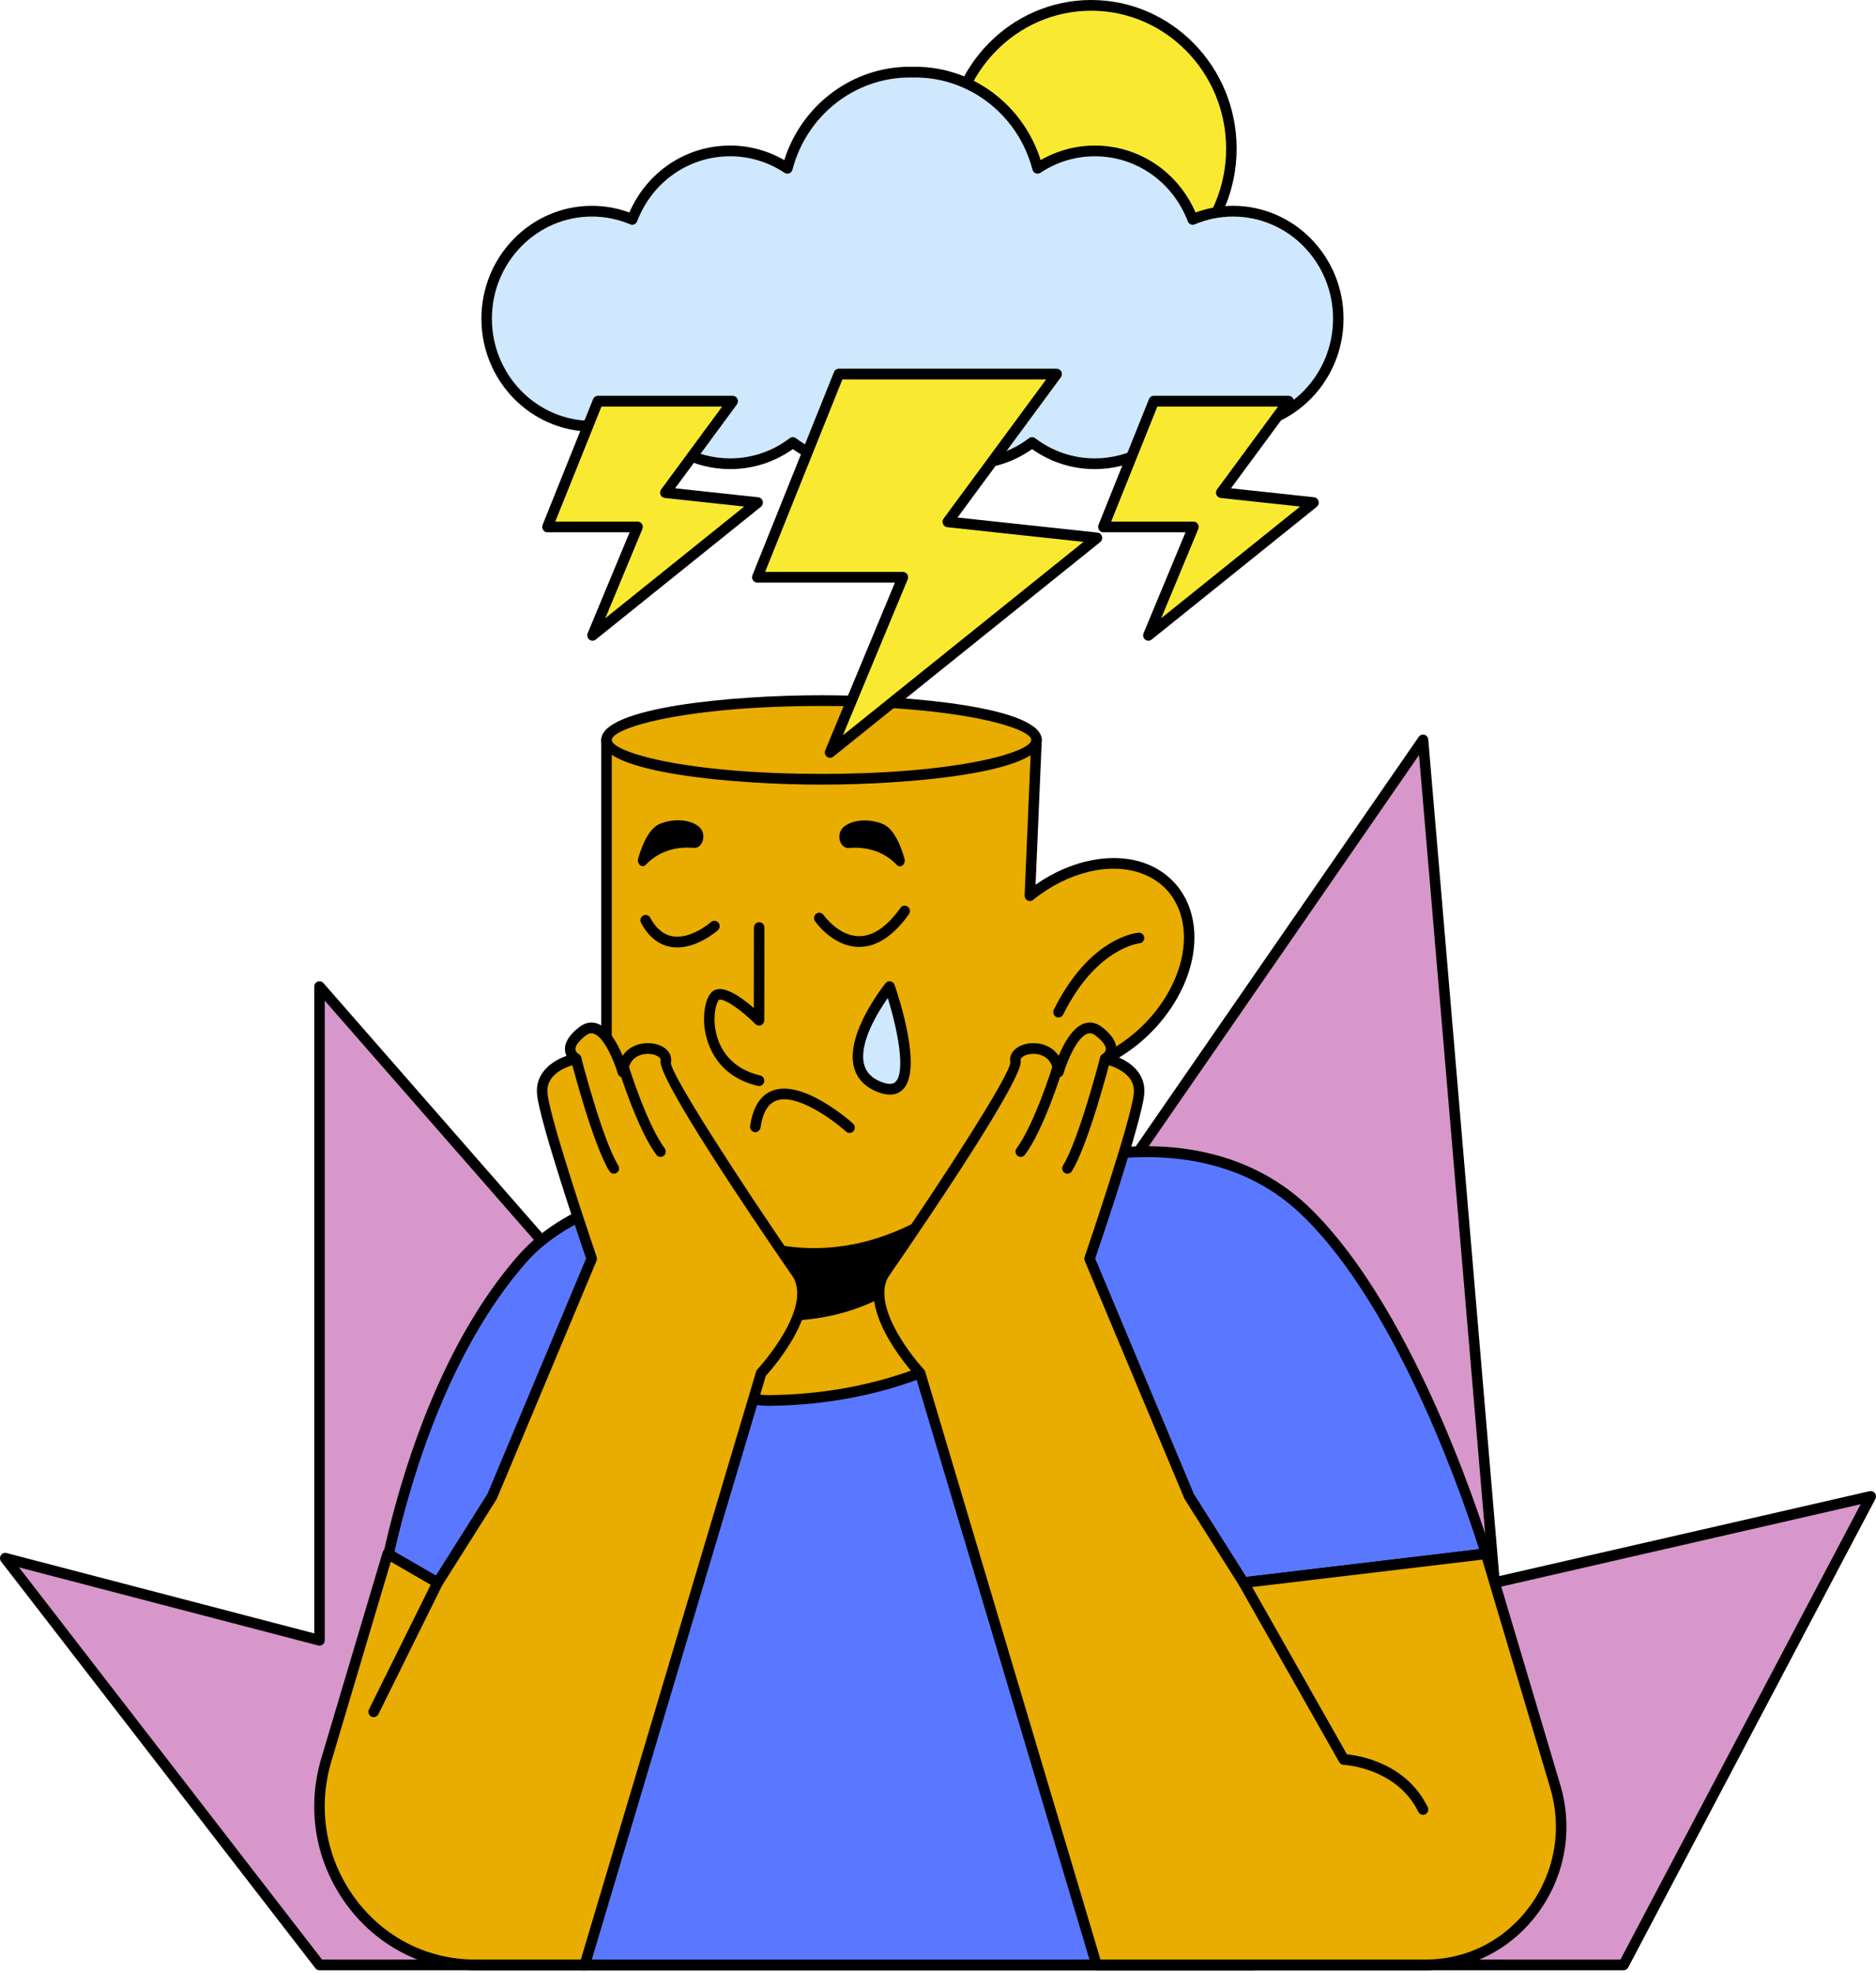 <svg width="136" height="143" viewBox="0 0 136 143" fill="none" xmlns="http://www.w3.org/2000/svg">
<g clip-path="url(#clip0_101_3942)">
<path d="M23.162 142.432H117.7L135.62 108.471L108.35 114.722L103.162 53.636L60.947 114.722L23.162 71.517V118.9L0.38 112.953L23.162 142.432Z" fill="#D797CA"/>
<path d="M117.701 142.821H23.162C23.046 142.821 22.936 142.766 22.864 142.673L0.082 113.194C-0.019 113.063 -0.027 112.881 0.061 112.741C0.151 112.602 0.317 112.536 0.474 112.576L22.782 118.399V71.517C22.782 71.356 22.879 71.212 23.026 71.154C23.174 71.095 23.341 71.138 23.446 71.258L60.911 114.099L102.852 53.411C102.944 53.278 103.108 53.219 103.262 53.261C103.416 53.303 103.527 53.439 103.541 53.602L108.691 114.246L135.536 108.092C135.682 108.059 135.832 108.115 135.923 108.236C136.013 108.358 136.025 108.522 135.954 108.656L118.035 142.617C117.969 142.742 117.84 142.821 117.7 142.821L117.701 142.821ZM23.347 142.043H117.474L134.889 109.037L108.433 115.102C108.326 115.128 108.214 115.103 108.125 115.036C108.037 114.97 107.981 114.868 107.971 114.756L102.873 54.728L61.257 114.947C61.19 115.043 61.084 115.104 60.968 115.111C60.854 115.116 60.741 115.07 60.663 114.982L23.543 72.536V118.9C23.543 119.02 23.488 119.133 23.395 119.207C23.303 119.28 23.184 119.307 23.068 119.276L1.376 113.614L23.346 142.043L23.347 142.043Z" fill="black"/>
<path d="M74.001 85.181C74.001 85.181 86.466 79.98 94.58 87.733C102.695 95.484 107.727 112.629 107.727 112.629L88.871 114.876L90.864 142.432H42.305L43.968 117.53L27.09 118.814C27.09 118.814 28.865 101.517 37.874 91.241C46.225 81.716 74.001 85.181 74.001 85.181L74.001 85.181Z" fill="#5A78FF"/>
<path d="M90.864 142.821H42.305C42.199 142.821 42.099 142.776 42.027 142.697C41.955 142.619 41.918 142.513 41.925 142.406L43.559 117.951L27.118 119.201C27.006 119.208 26.895 119.167 26.817 119.084C26.738 119.001 26.7 118.888 26.712 118.773C26.73 118.599 28.604 101.232 37.591 90.982C41.125 86.95 48.347 84.686 59.054 84.251C66.473 83.951 73.077 84.681 73.95 84.784C74.508 84.562 77.421 83.466 81.218 83.162C86.728 82.72 91.442 84.203 94.84 87.449C102.936 95.183 108.04 112.345 108.091 112.517C108.123 112.627 108.106 112.746 108.044 112.843C107.983 112.939 107.882 113.002 107.771 113.015L89.277 115.219L91.243 142.403C91.251 142.511 91.215 142.617 91.143 142.697C91.07 142.776 90.97 142.821 90.864 142.821L90.864 142.821ZM42.712 142.043H90.454L88.492 114.905C88.477 114.696 88.624 114.514 88.827 114.489L107.226 112.297C106.37 109.562 101.543 94.916 94.321 88.016C86.474 80.521 74.267 85.489 74.145 85.541C74.085 85.566 74.019 85.575 73.955 85.567C73.886 85.558 66.941 84.709 59.075 85.028C48.734 85.449 41.5 87.687 38.157 91.501C30.149 100.636 27.887 115.577 27.524 118.391L43.94 117.142C44.05 117.136 44.158 117.175 44.237 117.254C44.315 117.334 44.355 117.444 44.348 117.556L42.712 142.043Z" fill="black"/>
<path d="M51.608 78.237L50.362 96.008C50.362 96.008 51.228 101.558 55.752 101.517C69.375 101.392 76.078 93.546 76.078 93.546L75.064 71.517L51.608 78.237L51.608 78.237Z" fill="#E9AC00"/>
<path d="M55.701 101.905C50.951 101.905 49.995 96.128 49.986 96.069C49.981 96.04 49.98 96.01 49.982 95.98L51.229 78.209C51.24 78.045 51.351 77.907 51.506 77.863L74.961 71.143C75.073 71.109 75.192 71.133 75.287 71.202C75.38 71.271 75.438 71.381 75.444 71.499L76.458 93.528C76.462 93.628 76.429 93.726 76.365 93.801C76.296 93.881 69.392 101.781 55.755 101.905H55.702H55.701ZM50.744 95.989C50.837 96.519 51.755 101.128 55.702 101.128H55.748C68.163 101.014 74.808 94.351 75.691 93.402L74.706 72.024L51.968 78.537L50.744 95.989Z" fill="black"/>
<path d="M82.95 62.969C80.424 62.009 77.193 62.874 74.659 64.927L75.142 53.636H43.968V75.214C43.961 83.986 50.979 91.38 59.561 91.24C67.273 91.113 73.601 85.167 74.529 77.508C77.958 78.424 82.423 76.31 84.774 72.552C87.254 68.585 86.438 64.295 82.95 62.969L82.95 62.969Z" fill="#E9AC00"/>
<path d="M59.318 91.63C55.258 91.63 51.404 89.996 48.437 87.01C45.352 83.904 43.584 79.605 43.588 75.213V53.636C43.588 53.421 43.759 53.247 43.969 53.247H75.142C75.246 53.247 75.345 53.29 75.417 53.367C75.489 53.443 75.527 53.547 75.522 53.653L75.074 64.13C77.662 62.313 80.731 61.712 83.082 62.605C84.632 63.194 85.768 64.38 86.28 65.946C86.952 67.997 86.52 70.481 85.094 72.762C82.751 76.509 78.414 78.69 74.849 77.981C73.712 85.667 67.215 91.503 59.566 91.629C59.484 91.63 59.401 91.63 59.318 91.63ZM44.349 54.024V75.213C44.346 79.398 46.031 83.496 48.971 86.456C51.851 89.355 55.623 90.911 59.554 90.851C66.966 90.73 73.241 84.972 74.151 77.46C74.165 77.349 74.225 77.249 74.315 77.186C74.405 77.123 74.518 77.103 74.625 77.132C77.908 78.007 82.225 75.905 84.453 72.342C85.754 70.262 86.157 68.02 85.559 66.192C85.114 64.835 84.166 63.846 82.817 63.334C80.512 62.456 77.401 63.201 74.896 65.231C74.779 65.325 74.619 65.341 74.487 65.273C74.354 65.203 74.273 65.062 74.279 64.909L74.745 54.024H44.349V54.024Z" fill="black"/>
<path d="M76.735 73.754C76.677 73.754 76.618 73.741 76.563 73.712C76.376 73.615 76.301 73.381 76.396 73.189C79.003 67.938 82.399 67.617 82.543 67.605C82.753 67.597 82.935 67.75 82.951 67.964C82.967 68.177 82.811 68.363 82.603 68.38C82.572 68.383 79.473 68.711 77.074 73.542C77.007 73.676 76.873 73.754 76.735 73.754L76.735 73.754Z" fill="black"/>
<path d="M61.548 61.468C62.444 61.391 63.883 61.504 65.026 62.706C65.282 62.975 65.683 62.635 65.57 62.242C65.271 61.195 64.771 60.039 63.983 59.722C63.039 59.343 61.841 59.378 61.165 59.939C60.583 60.422 60.861 61.528 61.548 61.469L61.548 61.468Z" fill="black"/>
<path d="M50.289 61.459C49.393 61.38 47.955 61.49 46.809 62.69C46.553 62.959 46.152 62.618 46.266 62.225C46.567 61.179 47.069 60.024 47.857 59.708C48.802 59.331 50 59.367 50.674 59.929C51.256 60.414 50.976 61.519 50.289 61.459Z" fill="black"/>
<path d="M55.025 78.724C54.997 78.724 54.968 78.721 54.939 78.714C51.58 77.919 51.114 75.103 51.051 74.259C50.973 73.207 51.221 72.007 51.846 71.752C52.588 71.448 53.834 72.36 54.648 73.071L54.654 67.234C54.654 67.02 54.824 66.846 55.034 66.846H55.034C55.244 66.846 55.414 67.02 55.414 67.235L55.409 73.952C55.409 74.108 55.317 74.249 55.176 74.309C55.035 74.369 54.873 74.339 54.763 74.23C53.688 73.162 52.461 72.339 52.128 72.474C51.97 72.578 51.668 73.461 51.859 74.611C52.026 75.612 52.67 77.379 55.111 77.957C55.316 78.006 55.443 78.214 55.395 78.423C55.355 78.603 55.198 78.724 55.025 78.724Z" fill="black"/>
<path d="M61.588 82.124C61.498 82.124 61.408 82.092 61.336 82.027C60.433 81.214 57.761 79.226 56.274 79.782C55.672 80.007 55.288 80.664 55.131 81.737C55.1 81.95 54.903 82.09 54.699 82.064C54.491 82.033 54.348 81.835 54.379 81.623C54.58 80.246 55.129 79.381 56.014 79.052C58.229 78.221 61.693 81.312 61.839 81.444C61.997 81.586 62.012 81.832 61.873 81.993C61.798 82.08 61.693 82.124 61.588 82.124Z" fill="black"/>
<path d="M62.287 68.64C62.279 68.64 62.272 68.639 62.264 68.639C60.383 68.625 59.134 66.85 59.082 66.774C58.96 66.599 59.001 66.357 59.172 66.233C59.344 66.109 59.581 66.15 59.702 66.325C59.713 66.34 60.785 67.854 62.274 67.862C62.279 67.862 62.283 67.862 62.287 67.862C63.3 67.862 64.307 67.171 65.279 65.808C65.404 65.634 65.641 65.596 65.811 65.723C65.981 65.849 66.018 66.093 65.894 66.266C64.77 67.841 63.557 68.64 62.287 68.64Z" fill="black"/>
<path d="M49.093 68.678C48.932 68.678 48.768 68.665 48.605 68.635C47.726 68.476 47.009 67.892 46.473 66.9C46.372 66.712 46.439 66.475 46.622 66.372C46.807 66.268 47.037 66.336 47.139 66.524C47.558 67.3 48.095 67.753 48.735 67.869C50.083 68.114 51.529 66.853 51.543 66.84C51.703 66.699 51.943 66.716 52.08 66.879C52.217 67.04 52.201 67.286 52.043 67.427C51.98 67.483 50.618 68.678 49.093 68.678Z" fill="black"/>
<path d="M59.555 56.486C68.164 56.486 75.142 55.21 75.142 53.635C75.142 52.061 68.164 50.785 59.555 50.785C50.947 50.785 43.968 52.061 43.968 53.635C43.968 55.21 50.947 56.486 59.555 56.486Z" fill="#E9AC00"/>
<path d="M59.556 56.875C53.138 56.875 43.588 56.013 43.588 53.636C43.588 51.259 53.138 50.396 59.556 50.396C65.974 50.396 75.523 51.259 75.523 53.636C75.523 56.013 65.974 56.875 59.556 56.875ZM59.556 51.174C49.572 51.174 44.349 52.777 44.349 53.636C44.349 54.495 49.572 56.098 59.556 56.098C69.54 56.098 74.762 54.495 74.762 53.636C74.762 52.777 69.54 51.174 59.556 51.174Z" fill="black"/>
<path d="M50.989 88.634V94.453C50.989 94.453 64.361 99.563 70.904 85.822C70.904 85.822 62.209 94.995 50.989 88.634Z" fill="black"/>
<path d="M56.68 95.743C53.366 95.743 50.913 94.839 50.856 94.817C50.707 94.76 50.609 94.615 50.609 94.453V88.633C50.609 88.496 50.68 88.368 50.796 88.298C50.911 88.228 51.055 88.227 51.174 88.293C62.012 94.441 70.546 85.641 70.631 85.551C70.762 85.414 70.969 85.394 71.123 85.503C71.276 85.613 71.328 85.82 71.247 85.992C67.416 94.036 61.234 95.743 56.68 95.743L56.68 95.743ZM51.369 94.177C53.151 94.778 63.508 97.728 69.611 87.442C66.627 89.714 59.682 93.65 51.369 89.282V94.177Z" fill="black"/>
<path d="M79.107 21.157C84.718 21.157 89.267 16.508 89.267 10.773C89.267 5.038 84.718 0.389 79.107 0.389C73.495 0.389 68.946 5.038 68.946 10.773C68.946 16.508 73.495 21.157 79.107 21.157Z" fill="#F9EA31"/>
<path d="M79.107 21.546C73.294 21.546 68.566 16.713 68.566 10.773C68.566 4.833 73.294 0 79.107 0C84.919 0 89.648 4.833 89.648 10.773C89.648 16.714 84.919 21.546 79.107 21.546ZM79.107 0.777C73.714 0.777 69.326 5.262 69.326 10.773C69.326 16.285 73.714 20.769 79.107 20.769C84.5 20.769 88.887 16.285 88.887 10.773C88.887 5.262 84.5 0.777 79.107 0.777Z" fill="black"/>
<path d="M89.392 15.309C88.357 15.309 87.368 15.521 86.466 15.905C85.355 13.002 82.596 10.94 79.365 10.94C77.834 10.94 76.414 11.406 75.217 12.199C74.172 8.187 70.602 5.228 66.347 5.228C66.281 5.228 66.215 5.228 66.149 5.233C66.083 5.228 66.017 5.228 65.951 5.228C61.697 5.228 58.126 8.187 57.081 12.199C55.885 11.406 54.465 10.94 52.933 10.94C49.703 10.94 46.944 13.002 45.833 15.905C44.93 15.521 43.941 15.309 42.907 15.309C38.692 15.309 35.279 18.797 35.279 23.099C35.279 27.401 38.692 30.895 42.907 30.895C44.2 30.895 45.422 30.563 46.492 29.982C47.841 32.164 50.22 33.616 52.933 33.616C54.637 33.616 56.209 33.04 57.477 32.076C58.745 33.04 60.317 33.616 62.021 33.616C63.542 33.616 64.957 33.16 66.149 32.377C67.341 33.16 68.756 33.616 70.277 33.616C71.981 33.616 73.554 33.04 74.822 32.076C76.089 33.04 77.662 33.616 79.365 33.616C82.079 33.616 84.457 32.164 85.806 29.982C86.876 30.563 88.099 30.895 89.392 30.895C93.606 30.895 97.019 27.406 97.019 23.099C97.019 18.792 93.606 15.309 89.392 15.309Z" fill="#CFE8FD"/>
<path d="M79.365 34.004C77.728 34.004 76.163 33.504 74.821 32.555C73.48 33.504 71.915 34.004 70.277 34.004C68.818 34.004 67.396 33.6 66.149 32.835C64.902 33.6 63.479 34.004 62.021 34.004C60.384 34.004 58.819 33.504 57.477 32.555C56.135 33.504 54.57 34.004 52.933 34.004C50.291 34.004 47.859 32.695 46.361 30.484C45.286 31.008 44.099 31.283 42.907 31.283C38.491 31.283 34.899 27.612 34.899 23.099C34.899 18.586 38.491 14.92 42.907 14.92C43.84 14.92 44.753 15.083 45.625 15.405C46.914 12.444 49.743 10.551 52.933 10.551C54.309 10.551 55.655 10.914 56.856 11.605C58.124 7.596 61.794 4.839 65.951 4.839C66.017 4.839 66.083 4.84 66.149 4.843C66.215 4.84 66.281 4.839 66.347 4.839C70.504 4.839 74.174 7.596 75.442 11.605C76.643 10.914 77.989 10.551 79.365 10.551C82.555 10.551 85.384 12.444 86.673 15.405C87.545 15.083 88.458 14.92 89.392 14.92C93.807 14.92 97.399 18.589 97.399 23.099C97.399 27.609 93.807 31.283 89.392 31.283C88.199 31.283 87.012 31.008 85.937 30.484C84.439 32.695 82.007 34.004 79.365 34.004H79.365ZM74.821 31.688C74.901 31.688 74.981 31.713 75.048 31.765C76.307 32.721 77.8 33.227 79.365 33.227C81.861 33.227 84.148 31.936 85.485 29.775C85.59 29.603 85.809 29.544 85.985 29.639C87.03 30.206 88.208 30.506 89.392 30.506C93.388 30.506 96.639 27.183 96.639 23.099C96.639 19.015 93.388 15.697 89.392 15.697C88.432 15.697 87.496 15.888 86.612 16.264C86.517 16.304 86.412 16.304 86.317 16.263C86.223 16.222 86.148 16.144 86.111 16.047C85.014 13.18 82.366 11.328 79.365 11.328C77.969 11.328 76.606 11.742 75.424 12.525C75.322 12.592 75.193 12.606 75.08 12.562C74.966 12.517 74.881 12.419 74.85 12.299C73.825 8.364 70.328 5.616 66.347 5.616C66.292 5.617 66.234 5.616 66.178 5.62C66.158 5.622 66.14 5.622 66.121 5.62C66.064 5.616 66.008 5.616 65.951 5.616C61.97 5.616 58.474 8.364 57.449 12.299C57.417 12.419 57.332 12.517 57.218 12.562C57.105 12.606 56.976 12.592 56.874 12.525C55.693 11.742 54.33 11.328 52.933 11.328C49.932 11.328 47.284 13.18 46.187 16.047C46.15 16.144 46.075 16.222 45.981 16.263C45.887 16.304 45.782 16.304 45.687 16.264C44.802 15.888 43.867 15.697 42.907 15.697C38.911 15.697 35.66 19.018 35.66 23.099C35.66 27.18 38.911 30.506 42.907 30.506C44.091 30.506 45.269 30.206 46.314 29.639C46.489 29.543 46.707 29.603 46.813 29.775C48.15 31.936 50.438 33.227 52.933 33.227C54.498 33.227 55.991 32.721 57.25 31.765C57.385 31.662 57.569 31.662 57.704 31.765C58.963 32.721 60.455 33.227 62.021 33.227C63.414 33.227 64.771 32.82 65.944 32.05C66.069 31.968 66.23 31.968 66.355 32.05C67.527 32.82 68.884 33.227 70.277 33.227C71.843 33.227 73.336 32.721 74.595 31.765C74.662 31.713 74.742 31.688 74.821 31.688Z" fill="black"/>
<path d="M60.813 27.115H76.602L68.707 37.827L79.52 38.993L60.175 54.542L65.453 41.844H54.9L60.813 27.115Z" fill="#F9EA31"/>
<path d="M60.175 54.931C60.093 54.931 60.012 54.904 59.943 54.851C59.806 54.743 59.757 54.554 59.825 54.391L64.878 42.233H54.9C54.773 42.233 54.655 42.168 54.584 42.06C54.514 41.953 54.5 41.816 54.548 41.696L60.461 26.967C60.52 26.821 60.658 26.726 60.813 26.726H76.601C76.746 26.726 76.877 26.81 76.942 26.941C77.006 27.073 76.992 27.231 76.905 27.349L69.415 37.513L79.56 38.606C79.714 38.623 79.843 38.733 79.885 38.885C79.929 39.038 79.877 39.201 79.755 39.299L60.41 54.848C60.341 54.904 60.258 54.931 60.175 54.931L60.175 54.931ZM55.467 41.455H65.453C65.581 41.455 65.7 41.52 65.77 41.629C65.841 41.738 65.853 41.876 65.803 41.996L61.104 53.301L78.549 39.279L68.667 38.214C68.531 38.199 68.413 38.11 68.359 37.982C68.304 37.853 68.321 37.705 68.404 37.593L75.839 27.504H61.068L55.467 41.455L55.467 41.455Z" fill="black"/>
<path d="M43.347 29.08H53.119L48.233 35.71L54.925 36.431L42.952 46.055L46.219 38.196H39.688L43.347 29.08Z" fill="#F9EA31"/>
<path d="M42.952 46.444C42.871 46.444 42.789 46.417 42.721 46.364C42.584 46.256 42.534 46.066 42.602 45.903L45.644 38.585H39.688C39.561 38.585 39.443 38.52 39.372 38.413C39.302 38.305 39.288 38.168 39.336 38.048L42.995 28.933C43.054 28.787 43.193 28.692 43.348 28.692H53.119C53.263 28.692 53.395 28.775 53.459 28.907C53.524 29.039 53.51 29.196 53.423 29.314L48.942 35.395L54.965 36.045C55.119 36.062 55.248 36.172 55.291 36.324C55.334 36.476 55.282 36.639 55.161 36.737L43.188 46.361C43.119 46.416 43.036 46.444 42.953 46.444L42.952 46.444ZM40.255 37.807H46.219C46.347 37.807 46.466 37.873 46.536 37.981C46.607 38.09 46.619 38.228 46.569 38.348L43.882 44.813L53.954 36.717L48.193 36.096C48.057 36.082 47.939 35.993 47.885 35.864C47.83 35.736 47.847 35.588 47.93 35.476L52.356 29.469H43.603L40.255 37.807V37.807Z" fill="black"/>
<path d="M83.646 29.08H93.418L88.532 35.71L95.224 36.431L83.251 46.055L86.518 38.196H79.987L83.646 29.08Z" fill="#F9EA31"/>
<path d="M83.251 46.444C83.17 46.444 83.088 46.417 83.02 46.364C82.882 46.256 82.833 46.066 82.901 45.903L85.943 38.585H79.987C79.86 38.585 79.742 38.52 79.671 38.413C79.601 38.305 79.587 38.168 79.635 38.048L83.294 28.933C83.353 28.787 83.492 28.692 83.647 28.692H93.418C93.562 28.692 93.694 28.775 93.758 28.907C93.823 29.039 93.809 29.196 93.722 29.314L89.24 35.395L95.264 36.045C95.417 36.062 95.546 36.172 95.589 36.324C95.632 36.476 95.58 36.639 95.459 36.737L83.487 46.361C83.418 46.416 83.335 46.444 83.251 46.444L83.251 46.444ZM80.554 37.807H86.518C86.646 37.807 86.765 37.873 86.835 37.981C86.906 38.09 86.918 38.228 86.868 38.348L84.18 44.813L94.252 36.717L88.492 36.096C88.356 36.082 88.238 35.993 88.183 35.864C88.129 35.736 88.146 35.588 88.229 35.476L92.655 29.469H83.901L80.554 37.807L80.554 37.807Z" fill="black"/>
<path d="M107.727 112.629L112.743 129.474C114.663 135.921 109.943 142.432 103.348 142.432H79.495L66.706 99.535C66.706 99.535 62.21 94.712 64.239 92.12C64.239 92.12 73.874 78.126 73.621 76.96C73.367 75.793 76.553 75.33 76.735 77.7C76.735 77.7 77.963 73.461 79.654 74.757C81.344 76.053 80.121 76.751 80.121 76.751C80.121 76.751 82.775 77.228 82.572 79.297C82.369 81.365 78.988 91.242 78.988 91.242L86.209 108.471L90.157 114.722L107.727 112.629Z" fill="#E9AC00"/>
<path d="M103.348 142.821H79.495C79.328 142.821 79.18 142.709 79.131 142.545L66.367 99.735C65.791 99.097 61.845 94.556 63.942 91.877C68.423 85.368 73.216 77.932 73.246 77.011C73.169 76.672 73.302 76.305 73.615 76.038C74.149 75.582 75.114 75.481 75.86 75.802C76.235 75.963 76.534 76.212 76.747 76.534C77.119 75.641 77.75 74.478 78.597 74.191C78.9 74.09 79.366 74.05 79.882 74.446C80.611 75.005 80.963 75.566 80.927 76.115C80.916 76.276 80.874 76.417 80.816 76.537C81.846 76.9 83.104 77.761 82.95 79.335C82.757 81.313 79.829 89.957 79.396 91.227L86.545 108.288L90.348 114.308L107.682 112.243C107.864 112.225 108.037 112.336 108.091 112.515L113.107 129.361C114.057 132.553 113.488 135.921 111.544 138.602C109.601 141.283 106.613 142.821 103.348 142.821ZM79.777 142.043H103.348C106.369 142.043 109.134 140.62 110.933 138.139C112.732 135.658 113.259 132.541 112.379 129.588L107.455 113.053L90.201 115.109C90.052 115.123 89.916 115.057 89.838 114.933L85.889 108.682C85.877 108.664 85.867 108.644 85.859 108.624L78.638 91.394C78.601 91.305 78.598 91.205 78.629 91.113C78.663 91.014 81.998 81.258 82.193 79.258C82.359 77.568 80.078 77.138 80.055 77.134C79.896 77.106 79.772 76.978 79.746 76.816C79.719 76.654 79.795 76.492 79.935 76.412C79.935 76.412 80.156 76.274 80.168 76.058C80.181 75.801 79.911 75.44 79.425 75.068C79.15 74.858 78.958 74.887 78.836 74.929C78.108 75.175 77.384 76.827 77.1 77.81C77.047 77.99 76.875 78.105 76.695 78.087C76.513 78.067 76.37 77.917 76.356 77.73C76.299 76.985 75.894 76.66 75.565 76.518C75.02 76.284 74.381 76.396 74.102 76.635C73.965 76.751 73.984 76.838 73.992 76.875C74.254 78.079 67.476 88.094 64.549 92.344C63.041 94.272 65.794 97.994 66.981 99.267C67.022 99.311 67.052 99.364 67.069 99.422L79.777 142.043H79.777Z" fill="black"/>
<path d="M103.163 131.555C103.023 131.555 102.889 131.477 102.822 131.34C101.25 128.127 97.437 127.929 97.399 127.927C97.269 127.921 97.151 127.848 97.085 127.733L89.828 114.917C89.723 114.731 89.785 114.494 89.966 114.386C90.149 114.277 90.381 114.342 90.487 114.527L97.644 127.166C98.537 127.255 101.939 127.797 103.502 130.993C103.597 131.185 103.52 131.418 103.332 131.514C103.278 131.542 103.22 131.555 103.163 131.555L103.163 131.555Z" fill="black"/>
<path d="M77.382 85.08C77.312 85.08 77.242 85.06 77.178 85.019C77.001 84.904 76.948 84.664 77.061 84.482C78.2 82.655 79.737 76.712 79.753 76.653C79.807 76.445 80.017 76.322 80.217 76.375C80.421 76.43 80.542 76.642 80.489 76.85C80.424 77.099 78.904 82.971 77.703 84.9C77.631 85.016 77.508 85.08 77.382 85.08Z" fill="black"/>
<path d="M74.001 83.862C73.921 83.862 73.84 83.837 73.771 83.783C73.604 83.654 73.571 83.41 73.698 83.239C74.996 81.49 76.306 77.279 76.319 77.237C76.382 77.033 76.594 76.917 76.796 76.984C76.996 77.048 77.108 77.266 77.044 77.471C76.989 77.649 75.681 81.854 74.304 83.709C74.23 83.809 74.116 83.862 74.001 83.862Z" fill="black"/>
<path d="M28.105 112.629L23.658 127.56C21.454 134.96 26.872 142.432 34.44 142.432H42.389L55.178 99.535C55.178 99.535 59.674 94.712 57.645 92.12C57.645 92.12 48.01 78.126 48.263 76.96C48.517 75.793 45.331 75.33 45.149 77.7C45.149 77.7 43.921 73.461 42.23 74.757C40.54 76.053 41.763 76.751 41.763 76.751C41.763 76.751 39.109 77.228 39.312 79.297C39.515 81.365 42.896 91.242 42.896 91.242L35.675 108.471L31.727 114.722L28.105 112.629H28.105Z" fill="#E9AC00"/>
<path d="M42.389 142.821H34.44C30.711 142.821 27.299 141.064 25.079 138.003C22.859 134.94 22.209 131.093 23.294 127.447L27.741 112.516C27.774 112.403 27.856 112.312 27.963 112.268C28.07 112.224 28.191 112.233 28.292 112.29L31.602 114.204L35.339 108.288L42.488 91.227C42.056 89.957 39.127 81.313 38.934 79.335C38.78 77.761 40.038 76.9 41.068 76.537C41.01 76.417 40.968 76.276 40.958 76.115C40.921 75.566 41.273 75.005 42.002 74.446C42.519 74.049 42.985 74.089 43.287 74.191C44.134 74.478 44.765 75.641 45.137 76.534C45.35 76.212 45.649 75.963 46.024 75.802C46.771 75.481 47.736 75.582 48.27 76.038C48.583 76.305 48.715 76.672 48.635 77.044C48.668 77.932 53.461 85.368 57.956 91.897C60.04 94.557 56.093 99.098 55.517 99.735L42.753 142.545C42.704 142.709 42.556 142.821 42.389 142.821V142.821ZM28.33 113.206L24.022 127.674C23.007 131.081 23.616 134.678 25.69 137.539C27.765 140.402 30.954 142.043 34.44 142.043H42.107L54.814 99.422C54.832 99.364 54.862 99.311 54.903 99.267C54.946 99.222 59.146 94.66 57.348 92.364C54.408 88.094 47.63 78.079 47.892 76.875C47.9 76.838 47.919 76.751 47.782 76.635C47.503 76.397 46.864 76.284 46.319 76.518C45.99 76.66 45.585 76.985 45.528 77.73C45.514 77.917 45.371 78.067 45.189 78.087C45.002 78.099 44.836 77.99 44.784 77.81C44.499 76.827 43.774 75.175 43.047 74.929C42.927 74.889 42.733 74.858 42.459 75.068C41.973 75.44 41.703 75.801 41.716 76.058C41.728 76.275 41.95 76.413 41.953 76.414C42.09 76.497 42.163 76.66 42.135 76.819C42.106 76.979 41.986 77.106 41.83 77.134C41.736 77.151 39.526 77.576 39.691 79.258C39.887 81.258 43.221 91.014 43.255 91.113C43.286 91.205 43.283 91.305 43.246 91.394L36.025 108.624C36.017 108.644 36.007 108.664 35.995 108.682L32.046 114.934C31.937 115.106 31.715 115.162 31.54 115.061L28.33 113.206L28.33 113.206Z" fill="black"/>
<path d="M44.502 85.08C44.376 85.08 44.253 85.016 44.181 84.9C42.98 82.971 41.46 77.099 41.395 76.85C41.342 76.642 41.463 76.43 41.667 76.375C41.869 76.322 42.078 76.445 42.131 76.653C42.147 76.712 43.684 82.655 44.822 84.482C44.935 84.664 44.883 84.903 44.706 85.019C44.643 85.06 44.572 85.08 44.502 85.08Z" fill="black"/>
<path d="M47.883 83.862C47.768 83.862 47.654 83.809 47.58 83.709C46.203 81.854 44.895 77.649 44.84 77.471C44.776 77.266 44.887 77.048 45.088 76.984C45.29 76.917 45.502 77.033 45.565 77.237C45.578 77.279 46.889 81.492 48.186 83.239C48.313 83.41 48.28 83.654 48.112 83.783C48.044 83.837 47.963 83.862 47.883 83.862H47.883Z" fill="black"/>
<path d="M27.09 124.472C27.032 124.472 26.973 124.458 26.918 124.43C26.731 124.333 26.656 124.099 26.751 123.907L31.388 114.547C31.482 114.356 31.71 114.276 31.899 114.376C32.086 114.472 32.161 114.706 32.066 114.898L27.43 124.259C27.363 124.394 27.229 124.472 27.09 124.472Z" fill="black"/>
<path d="M64.492 71.517C64.492 71.517 59.891 77.219 63.713 78.774C67.535 80.329 64.492 71.517 64.492 71.517Z" fill="#CFE8FD"/>
<path d="M64.519 79.348C64.237 79.348 63.921 79.277 63.572 79.135C62.673 78.769 62.111 78.163 61.903 77.334C61.293 74.906 64.08 71.417 64.199 71.27C64.286 71.162 64.422 71.109 64.559 71.135C64.694 71.159 64.805 71.256 64.851 71.388C65.203 72.408 66.887 77.568 65.449 78.98C65.2 79.225 64.889 79.348 64.519 79.348L64.519 79.348ZM64.36 72.34C63.63 73.382 62.256 75.612 62.64 77.142C62.787 77.725 63.183 78.14 63.853 78.412C64.358 78.618 64.718 78.621 64.922 78.42C65.681 77.674 65.044 74.547 64.36 72.34L64.36 72.34Z" fill="black"/>
</g>
<defs>
<clipPath id="clip0_101_3942">
<rect width="136" height="142.821" fill="white"/>
</clipPath>
</defs>
</svg>
